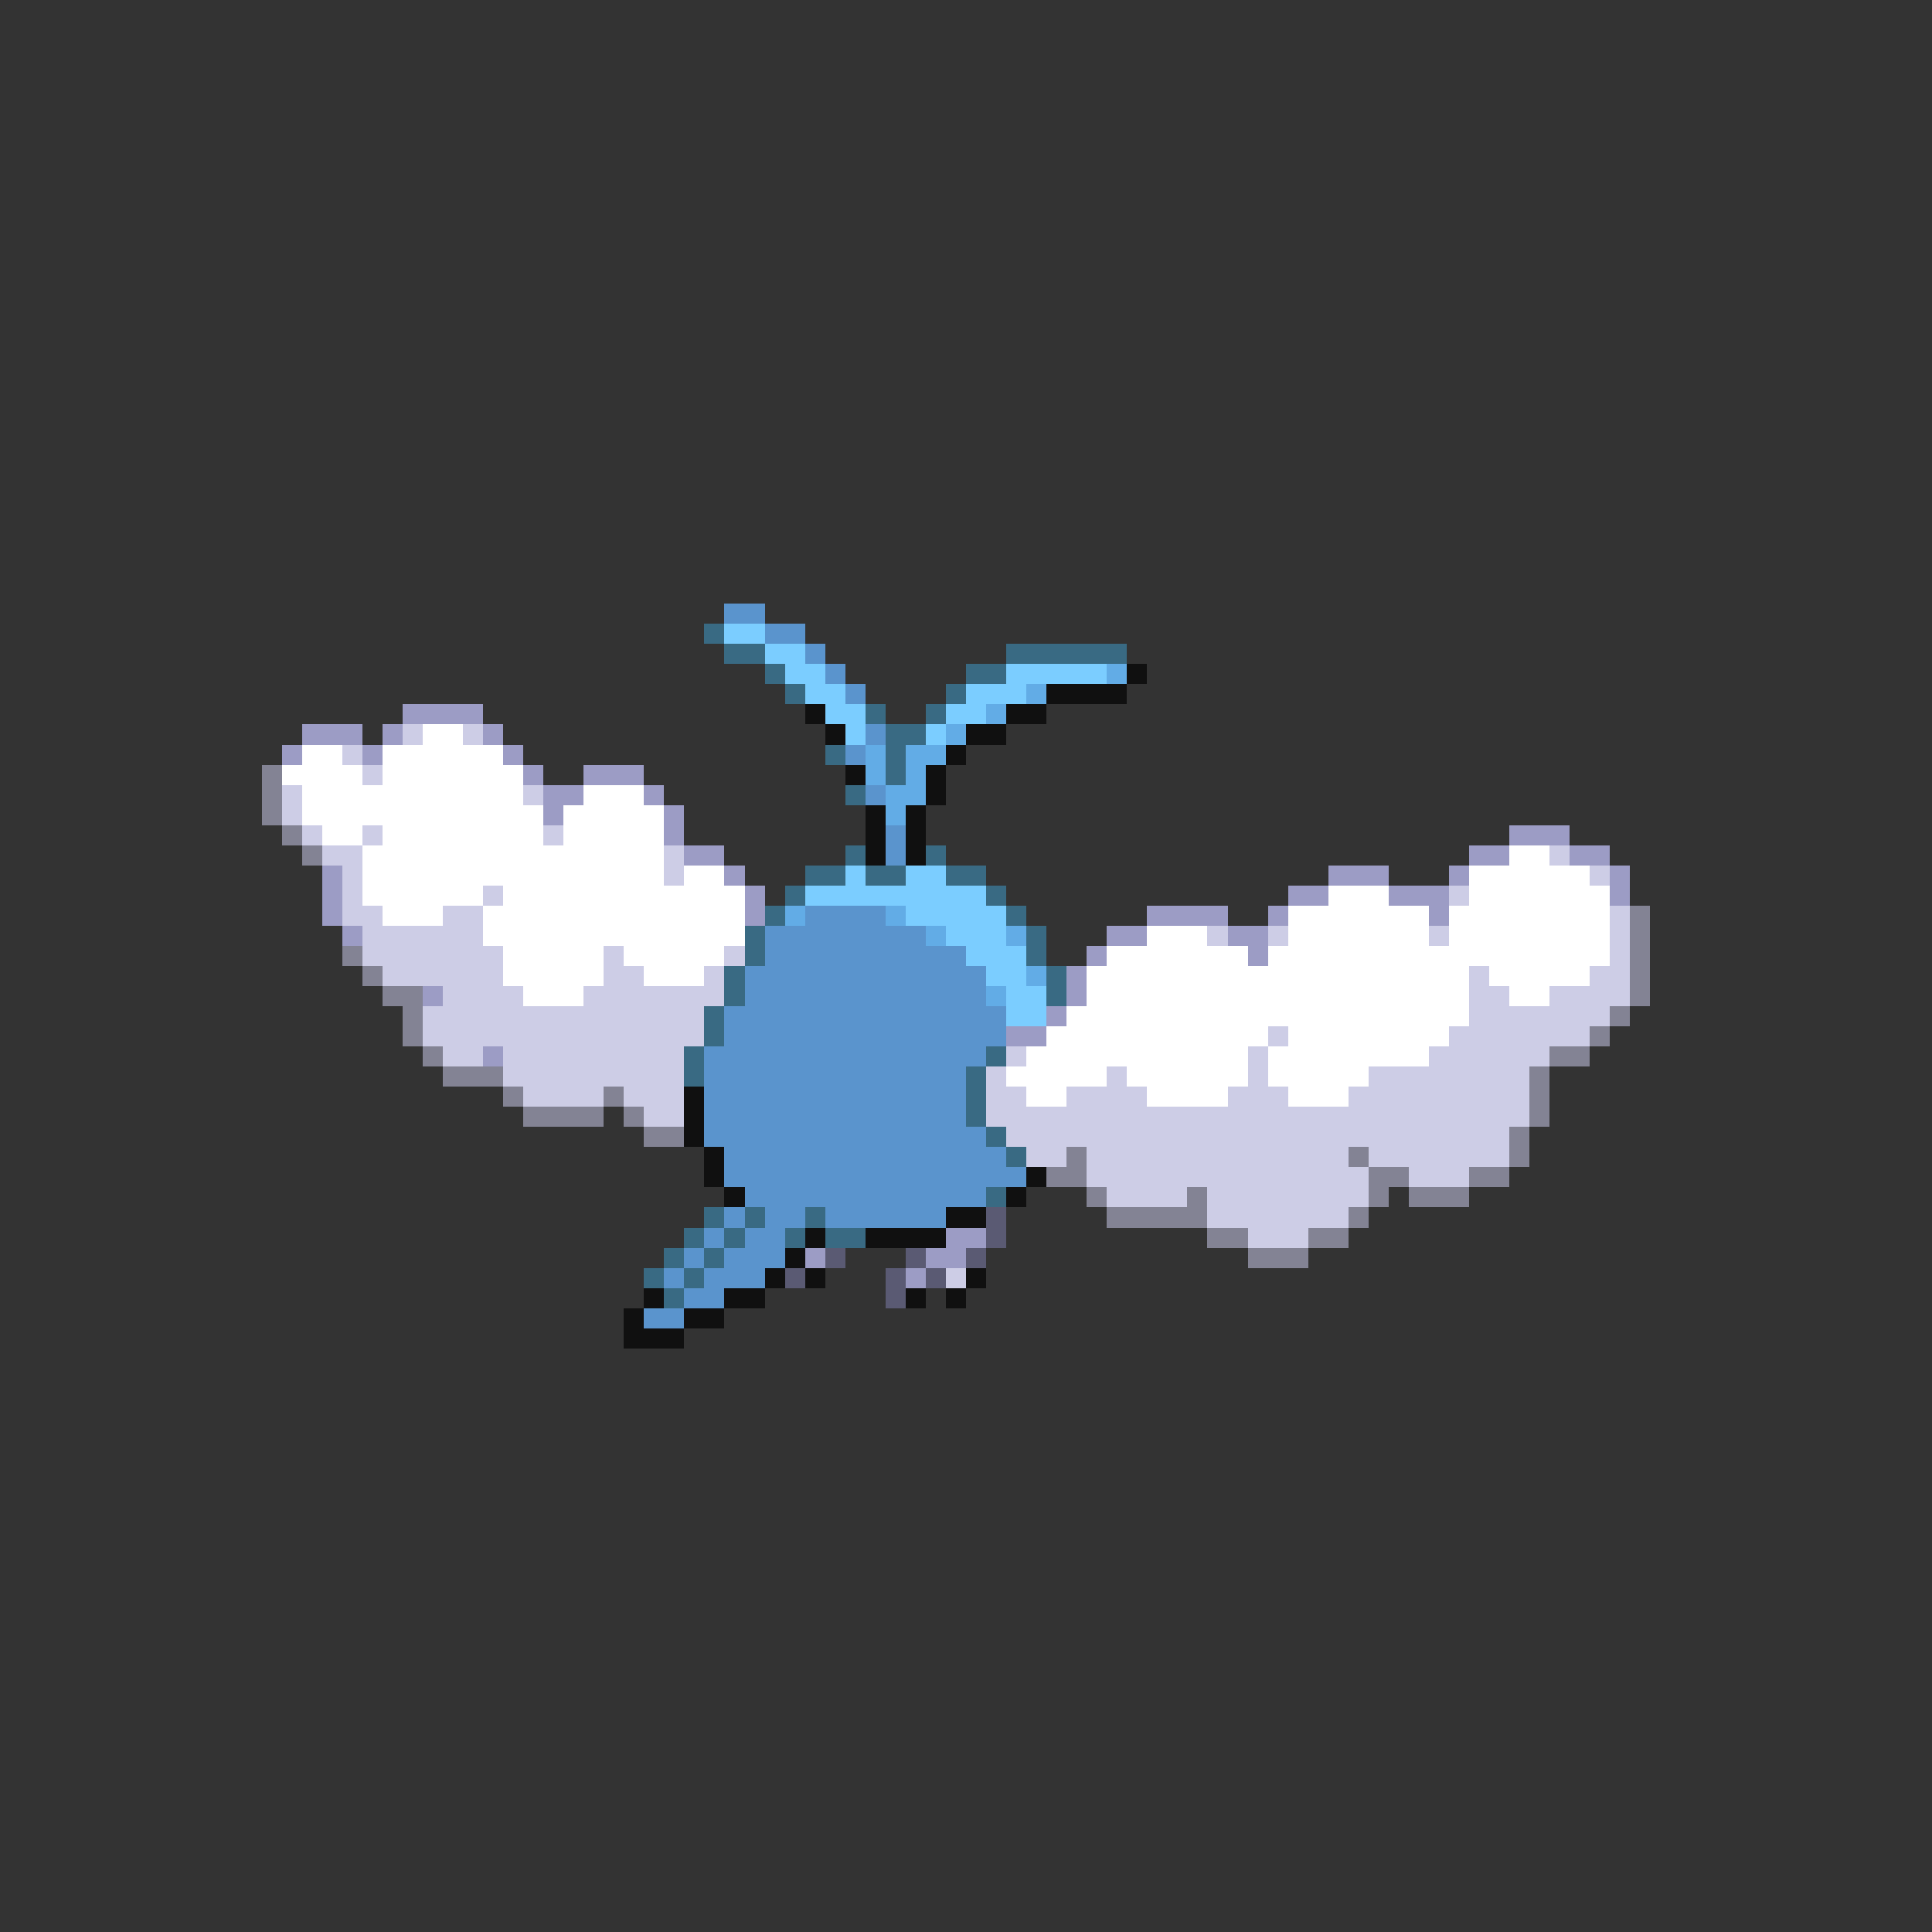 <svg xmlns="http://www.w3.org/2000/svg" viewBox="0 -0.5 96 96" shape-rendering="crispEdges">
<rect x="0" y="-0.5" width="96" height="96" fill="#333333" stroke="none"/>
<path stroke="#5a94cd" d="M36 30h2M38 31h2M40 32h1M41 33h1M42 34h1M43 36h1M42 37h1M43 39h1M44 41h1M44 42h1M40 45h4M38 46h8M38 47h10M37 48h12M37 49h12M36 50h14M36 51h14M35 52h14M35 53h13M35 54h13M35 55h13M35 56h14M36 57h14M36 58h15M37 59h12M36 60h1M38 60h2M41 60h6M35 61h1M37 61h2M34 62h1M36 62h3M33 63h1M35 63h3M34 64h2M32 65h2" />
<path stroke="#396a83" d="M35 31h1M36 32h2M50 32h6M38 33h1M48 33h2M39 34h1M47 34h1M43 35h1M46 35h1M44 36h2M41 37h1M44 37h1M44 38h1M42 39h1M42 42h1M46 42h1M40 43h2M43 43h2M47 43h2M39 44h1M49 44h1M38 45h1M50 45h1M37 46h1M51 46h1M37 47h1M51 47h1M36 48h1M52 48h1M36 49h1M52 49h1M35 50h1M35 51h1M34 52h1M49 52h1M34 53h1M48 53h1M48 54h1M48 55h1M49 56h1M50 57h1M49 59h1M35 60h1M37 60h1M40 60h1M34 61h1M36 61h1M39 61h1M41 61h2M33 62h1M35 62h1M32 63h1M34 63h1M33 64h1" />
<path stroke="#7bcdff" d="M36 31h2M38 32h2M39 33h2M50 33h5M40 34h2M48 34h3M41 35h2M47 35h2M42 36h1M46 36h1M42 43h1M45 43h2M40 44h9M45 45h5M47 46h3M48 47h3M49 48h2M50 49h2M50 50h2" />
<path stroke="#62ace6" d="M55 33h1M51 34h1M49 35h1M47 36h1M43 37h1M45 37h2M43 38h1M45 38h1M44 39h2M44 40h1M39 45h1M44 45h1M46 46h1M50 46h1M51 48h1M49 49h1" />
<path stroke="#101010" d="M56 33h1M52 34h4M40 35h1M50 35h2M41 36h1M48 36h2M47 37h1M42 38h1M46 38h1M46 39h1M43 40h1M45 40h1M43 41h1M45 41h1M43 42h1M45 42h1M34 54h1M34 55h1M34 56h1M35 57h1M35 58h1M51 58h1M36 59h1M50 59h1M47 60h2M40 61h1M43 61h4M39 62h1M38 63h1M40 63h1M48 63h1M32 64h1M36 64h2M45 64h1M47 64h1M31 65h1M34 65h2M31 66h3" />
<path stroke="#9c9cc5" d="M20 35h4M15 36h3M19 36h1M24 36h1M14 37h1M18 37h1M25 37h1M26 38h1M29 38h3M27 39h2M32 39h1M27 40h1M33 40h1M33 41h1M75 41h3M34 42h2M73 42h2M78 42h2M16 43h1M36 43h1M66 43h3M72 43h1M80 43h1M16 44h1M37 44h1M64 44h2M69 44h3M80 44h1M16 45h1M37 45h1M57 45h4M63 45h1M71 45h1M17 46h1M55 46h2M61 46h2M54 47h1M62 47h1M53 48h1M21 49h1M53 49h1M52 50h1M50 51h2M24 52h1M47 61h2M40 62h1M46 62h2M45 63h1" />
<path stroke="#cdcde6" d="M20 36h1M23 36h1M17 37h1M18 38h1M14 39h1M26 39h1M14 40h1M15 41h1M18 41h1M27 41h1M16 42h2M33 42h1M77 42h1M17 43h1M33 43h1M79 43h1M17 44h1M24 44h1M72 44h1M17 45h2M22 45h2M80 45h1M18 46h6M60 46h1M63 46h1M71 46h1M80 46h1M18 47h7M30 47h1M36 47h1M80 47h1M19 48h6M30 48h2M35 48h1M73 48h1M79 48h2M22 49h4M29 49h7M73 49h2M77 49h4M21 50h14M73 50h7M21 51h14M63 51h1M72 51h7M22 52h2M25 52h9M50 52h1M62 52h1M71 52h6M25 53h9M49 53h1M55 53h1M62 53h1M68 53h8M26 54h4M31 54h3M49 54h2M53 54h4M61 54h3M67 54h9M32 55h2M49 55h27M50 56h25M51 57h2M54 57h13M68 57h7M54 58h14M70 58h3M55 59h4M60 59h8M60 60h7M62 61h3M47 63h1" />
<path stroke="#ffffff" d="M21 36h2M15 37h2M19 37h6M14 38h4M19 38h7M15 39h11M29 39h3M15 40h12M28 40h5M16 41h2M19 41h8M28 41h5M18 42h15M75 42h2M18 43h15M34 43h2M73 43h6M18 44h6M25 44h12M66 44h3M73 44h7M19 45h3M24 45h13M64 45h7M72 45h8M24 46h13M57 46h3M64 46h7M72 46h8M25 47h5M31 47h5M55 47h7M63 47h17M25 48h5M32 48h3M54 48h19M74 48h5M26 49h3M54 49h19M75 49h2M53 50h20M52 51h11M64 51h8M51 52h11M63 52h8M50 53h5M56 53h6M63 53h5M51 54h2M57 54h4M64 54h3" />
<path stroke="#838394" d="M13 38h1M13 39h1M13 40h1M14 41h1M15 42h1M81 45h1M81 46h1M17 47h1M81 47h1M18 48h1M81 48h1M19 49h2M81 49h1M20 50h1M80 50h1M20 51h1M79 51h1M21 52h1M77 52h2M22 53h3M76 53h1M25 54h1M30 54h1M76 54h1M26 55h4M31 55h1M76 55h1M32 56h2M75 56h1M53 57h1M67 57h1M75 57h1M52 58h2M68 58h2M73 58h2M54 59h1M59 59h1M68 59h1M70 59h3M55 60h5M67 60h1M60 61h2M65 61h2M62 62h3" />
<path stroke="#5a5a73" d="M49 60h1M49 61h1M41 62h1M45 62h1M48 62h1M39 63h1M44 63h1M46 63h1M44 64h1" />
</svg>